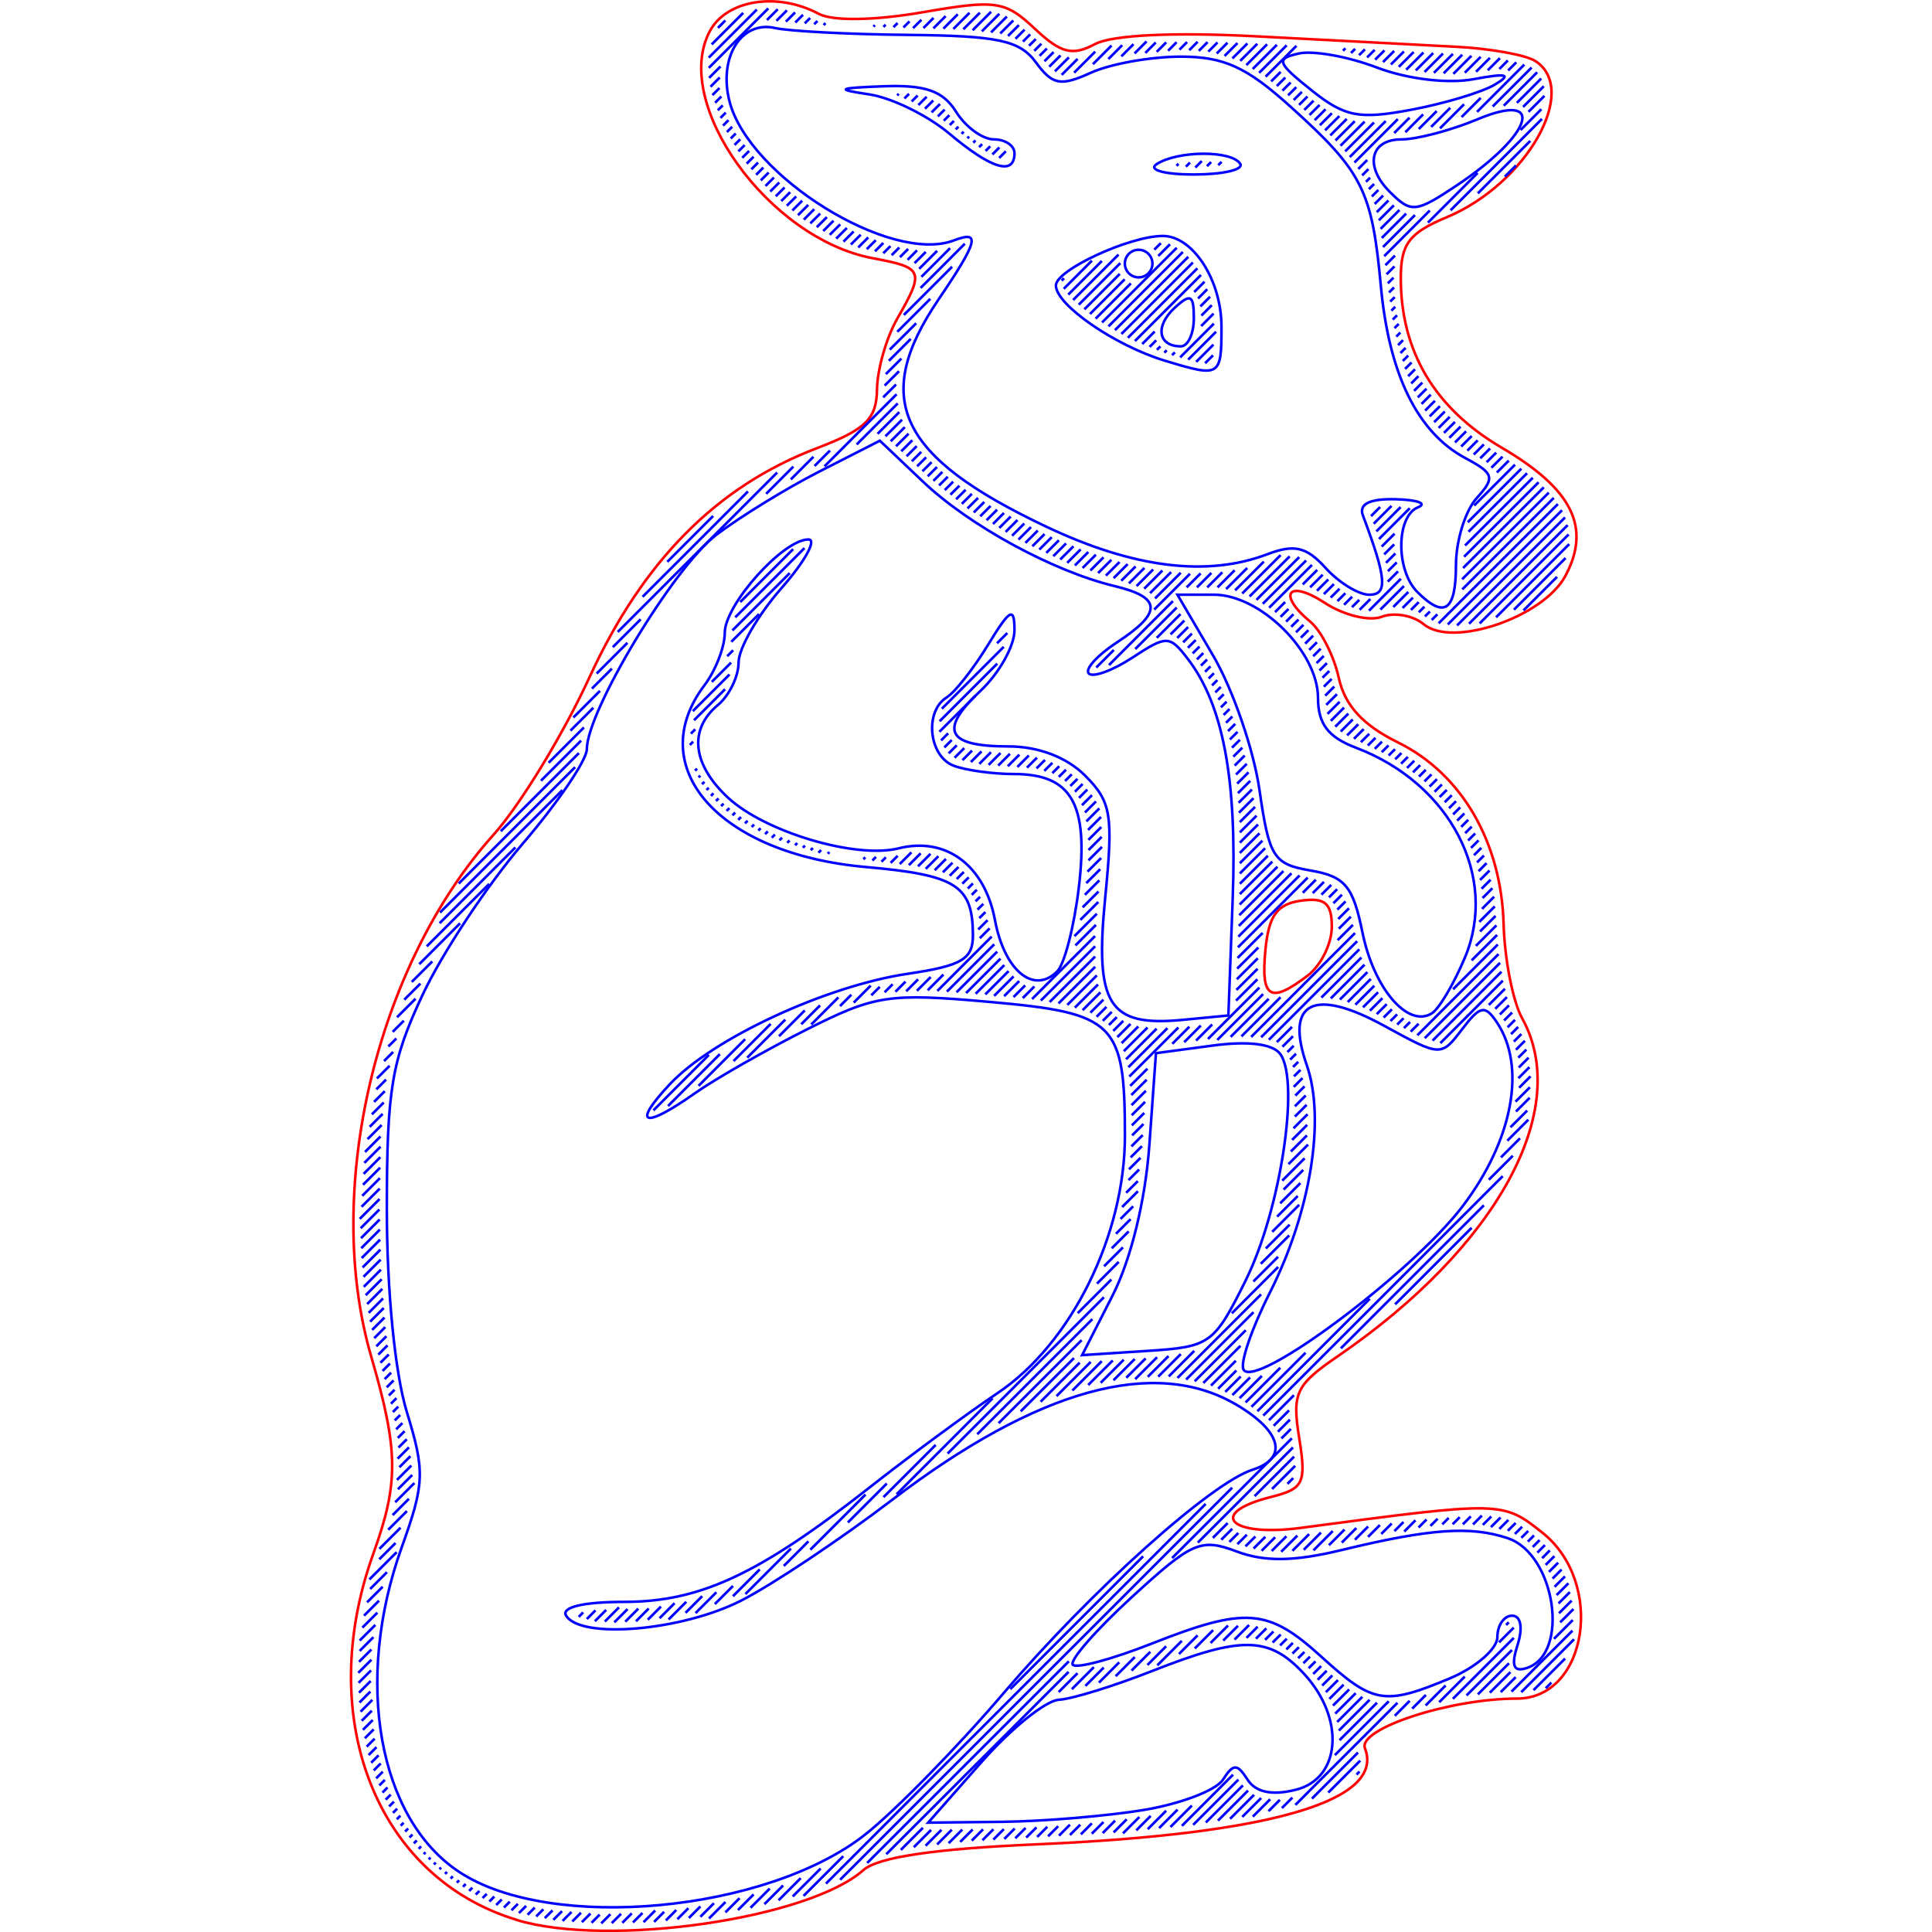 <?xml version="1.0" encoding="UTF-8" standalone="no"?>
<!-- Created with Inkscape (http://www.inkscape.org/) -->

<svg
   xmlns:dc="http://purl.org/dc/elements/1.1/"
   xmlns:cc="http://creativecommons.org/ns#"
   xmlns:rdf="http://www.w3.org/1999/02/22-rdf-syntax-ns#"
   xmlns:svg="http://www.w3.org/2000/svg"
   xmlns="http://www.w3.org/2000/svg"
   xmlns:sodipodi="http://sodipodi.sourceforge.net/DTD/sodipodi-0.dtd"
   xmlns:inkscape="http://www.inkscape.org/namespaces/inkscape"
   sodipodi:docname="75.svg"
   inkscape:version="0.92.2 2405546, 2018-03-11"
   id="svg1586"
   version="1.1"
   viewBox="0 0 75 75"
   height="75mm"
   width="75mm">
  <sodipodi:namedview
     inkscape:window-maximized="1"
     inkscape:window-y="0"
     inkscape:window-x="0"
     inkscape:window-height="703"
     inkscape:window-width="1366"
     showgrid="false"
     inkscape:current-layer="layer1"
     inkscape:document-units="mm"
     inkscape:cy="144.44478"
     inkscape:cx="121.03123"
     inkscape:zoom="3.3031093"
     inkscape:pageshadow="2"
     inkscape:pageopacity="0.0"
     borderopacity="1.0"
     bordercolor="#666666"
     pagecolor="#ffffff"
     id="base" />
  <defs
     id="defs1580" />
  <g
     transform="translate(0,-222)"
     id="layer1"
     inkscape:groupmode="layer"
     inkscape:label="Layer 1">
    <g
       id="g2281">
      <path
         id="path2243"
         d="m 58.022,225.289 c 0.684,-0.404 0.482,-0.458 -0.817,-0.215 -0.999,0.187 -2.578,-0.003 -3.749,-0.451 -1.113,-0.425 -2.479,-0.671 -3.036,-0.546 -0.904,0.203 -0.852,0.355 0.492,1.427 1.293,1.031 1.834,1.138 3.852,0.761 1.292,-0.241 2.757,-0.681 3.258,-0.976 z"
         style="fill:none;stroke:#0000ff;stroke-width:0.1;stroke-miterlimit:4;stroke-dasharray:none" />
      <path
         id="path2241"
         d="m 56.536,229.208 c 2.974,-1.98 3.514,-3.704 0.806,-2.572 -1.022,0.427 -2.347,0.776 -2.946,0.776 -1.208,0 -1.437,1.044 -0.446,2.035 0.83,0.83 1.004,0.814 2.586,-0.239 z"
         style="fill:none;stroke:#0000ff;stroke-width:0.1;stroke-miterlimit:4;stroke-dasharray:none" />
      <path
         id="path2239"
         d="m 36.857,227.19 c -0.845,-0.711 -2.249,-1.398 -3.121,-1.527 -1.324,-0.196 -1.232,-0.247 0.563,-0.314 1.623,-0.061 2.311,0.181 2.816,0.991 0.368,0.589 1.028,1.071 1.468,1.071 0.439,0 0.799,0.241 0.799,0.536 0,0.882 -0.897,0.613 -2.525,-0.757 z"
         style="fill:none;stroke:#0000ff;stroke-width:0.1;stroke-miterlimit:4;stroke-dasharray:none" />
      <path
         id="path2237"
         d="m 44.904,228.369 c 0.835,-0.531 2.914,-0.536 3.241,-0.009 0.141,0.228 -0.674,0.414 -1.811,0.414 -1.141,0 -1.781,-0.182 -1.429,-0.406 z"
         style="fill:none;stroke:#0000ff;stroke-width:0.1;stroke-miterlimit:4;stroke-dasharray:none" />
      <path
         id="path2235"
         d="m 44.738,232.232 c 0,-0.295 -0.241,-0.536 -0.536,-0.536 -0.295,0 -0.536,0.241 -0.536,0.536 0,0.295 0.241,0.536 0.536,0.536 0.295,0 0.536,-0.241 0.536,-0.536 z"
         style="fill:none;stroke:#0000ff;stroke-width:0.1;stroke-miterlimit:4;stroke-dasharray:none" />
      <path
         id="path2233"
         d="m 46.345,234.353 c 0,-0.907 -0.126,-0.975 -0.747,-0.402 -0.771,0.712 -0.644,1.494 0.243,1.494 0.277,0 0.504,-0.492 0.504,-1.092 z"
         style="fill:none;stroke:#0000ff;stroke-width:0.1;stroke-miterlimit:4;stroke-dasharray:none" />
      <path
         id="path2231"
         d="m 45.228,236.005 c -1.948,-0.59 -4.238,-2.17 -4.238,-2.924 0,-0.598 2.859,-1.921 4.151,-1.921 1.167,0 2.276,1.715 2.276,3.52 0,1.95 -0.041,1.975 -2.189,1.324 z"
         style="fill:none;stroke:#0000ff;stroke-width:0.1;stroke-miterlimit:4;stroke-dasharray:none" />
      <path
         id="path2229"
         d="m 56.521,243.924 c 0,-0.934 0.362,-2.098 0.804,-2.587 0.723,-0.799 0.678,-0.956 -0.445,-1.557 -1.853,-0.992 -2.958,-3.245 -3.276,-6.678 -0.343,-3.71 -0.705,-4.431 -3.484,-6.941 -1.728,-1.562 -2.604,-1.962 -4.288,-1.962 -1.164,0 -2.734,0.282 -3.489,0.626 -1.172,0.534 -1.484,0.475 -2.128,-0.402 -0.627,-0.854 -1.463,-1.034 -4.945,-1.068 -2.305,-0.022 -4.639,-0.143 -5.188,-0.268 -1.304,-0.297 -2.195,1.13 -1.767,2.832 0.733,2.919 6.265,6.353 8.719,5.412 1.045,-0.401 0.93,0.038 -0.599,2.292 -2.627,3.871 -1.566,6.104 4.194,8.829 3.382,1.6 6.23,1.953 8.572,1.062 1.046,-0.398 1.517,-0.286 2.26,0.536 0.517,0.571 1.28,1.038 1.696,1.038 0.722,0 0.671,-0.628 -0.25,-3.08 -0.167,-0.443 0.265,-0.655 1.279,-0.627 0.842,0.023 1.229,0.164 0.861,0.312 -0.852,0.344 -0.869,2.445 -0.027,3.287 1.055,1.055 1.5,0.742 1.5,-1.056 z"
         style="fill:none;stroke:#0000ff;stroke-width:0.1;stroke-miterlimit:4;stroke-dasharray:none" />
      <path
         id="path2227"
         d="m 50.764,259.873 c 0.515,-0.391 0.937,-1.244 0.937,-1.895 0,-0.921 -0.267,-1.145 -1.205,-1.012 -0.924,0.131 -1.244,0.578 -1.373,1.912 -0.181,1.882 0.182,2.103 1.641,0.995 z"
         style="fill:none;stroke:#ff0000;stroke-width:0.1;stroke-miterlimit:4;stroke-dasharray:none" />
      <path
         id="path2225"
         d="m 56.87,259.169 c 1.31,-3.135 -0.572,-6.755 -4.232,-8.142 -1.08,-0.409 -1.473,-0.925 -1.473,-1.935 0,-1.79 -2.237,-4.006 -4.043,-4.006 h -1.414 l 1.388,2.369 c 0.764,1.303 1.573,3.651 1.798,5.218 0.376,2.612 0.541,2.872 1.986,3.122 1.336,0.231 1.643,0.599 2.013,2.414 0.444,2.174 1.759,3.705 2.69,3.13 0.281,-0.174 0.86,-1.151 1.286,-2.171 z"
         style="fill:none;stroke:#0000ff;stroke-width:0.1;stroke-miterlimit:4;stroke-dasharray:none" />
      <path
         id="path2223"
         d="m 48.36,271.698 c 1.339,-2.691 2.105,-7.674 1.349,-8.769 -0.279,-0.404 -1.238,-0.528 -2.637,-0.34 l -2.198,0.295 -0.255,3.554 c -0.155,2.166 -0.715,4.455 -1.433,5.861 l -1.178,2.307 2.535,-0.164 c 2.441,-0.158 2.582,-0.26 3.818,-2.743 z"
         style="fill:none;stroke:#0000ff;stroke-width:0.1;stroke-miterlimit:4;stroke-dasharray:none" />
      <path
         id="path2221"
         d="m 56.77,268.837 c 1.957,-2.563 2.493,-5.423 1.34,-7.147 -0.464,-0.693 -0.649,-0.657 -1.354,0.268 -0.814,1.068 -0.824,1.067 -3.015,-0.133 -2.745,-1.504 -3.87,-0.936 -3.013,1.522 0.734,2.106 0.148,5.711 -1.438,8.844 -0.707,1.397 -1.163,2.739 -1.013,2.982 0.472,0.764 6.514,-3.743 8.493,-6.335 z"
         style="fill:none;stroke:#0000ff;stroke-width:0.1;stroke-miterlimit:4;stroke-dasharray:none" />
      <path
         id="path2219"
         d="m 56.271,287.159 c 1.022,-0.427 1.857,-1.15 1.857,-1.607 0,-0.457 0.257,-0.831 0.572,-0.831 0.339,0 0.425,0.463 0.212,1.135 -0.26,0.82 -0.159,1.068 0.366,0.893 1.677,-0.558 1.104,-4.417 -0.748,-5.037 -1.442,-0.483 -3.017,-0.371 -6.451,0.461 -1.849,0.448 -2.993,0.462 -4.079,0.052 -1.383,-0.522 -1.724,-0.373 -4.068,1.779 -1.407,1.292 -2.435,2.473 -2.283,2.624 0.151,0.151 1.52,-0.216 3.042,-0.816 3.672,-1.448 4.533,-1.382 6.602,0.5 2.013,1.831 2.447,1.905 4.98,0.846 z"
         style="fill:none;stroke:#0000ff;stroke-width:0.1;stroke-miterlimit:4;stroke-dasharray:none" />
      <path
         id="path2217"
         d="m 44.392,292.264 c 1.429,-0.235 2.815,-0.763 3.08,-1.173 0.409,-0.635 0.552,-0.636 0.959,-0.004 0.316,0.491 0.951,0.623 1.875,0.391 1.76,-0.442 1.918,-2.782 0.304,-4.514 -1.35,-1.448 -2.405,-1.467 -5.871,-0.101 -1.495,0.589 -3.13,1.094 -3.635,1.122 -0.505,0.028 -1.853,1.112 -2.995,2.41 l -2.078,2.36 2.881,-0.032 c 1.585,-0.018 4.051,-0.224 5.48,-0.459 z"
         style="fill:none;stroke:#0000ff;stroke-width:0.1;stroke-miterlimit:4;stroke-dasharray:none" />
      <path
         id="path2215"
         d="m 33.604,293.202 c 1.164,-0.922 3.576,-3.388 5.361,-5.48 3.385,-3.969 8.048,-8.153 9.657,-8.666 1.393,-0.444 1.138,-1.484 -0.618,-2.521 -3.174,-1.875 -7.712,-0.622 -13.375,3.693 -2.008,1.53 -4.642,3.287 -5.853,3.905 -2.298,1.173 -6.227,1.513 -6.798,0.588 -0.203,-0.329 0.667,-0.536 2.253,-0.536 2.939,0 5.229,-1.067 9.515,-4.434 1.583,-1.244 3.826,-2.897 4.984,-3.674 2.855,-1.915 4.939,-6.126 4.939,-9.976 0,-4.412 -0.366,-4.774 -5.266,-5.208 -3.916,-0.347 -4.425,-0.269 -7.108,1.083 -1.59,0.801 -3.53,1.908 -4.312,2.459 -2.002,1.412 -2.474,1.245 -0.98,-0.346 1.668,-1.776 6.054,-3.812 9.23,-4.286 2.127,-0.317 2.543,-0.567 2.536,-1.523 -0.014,-1.91 -0.654,-2.313 -4.162,-2.623 -5.692,-0.503 -8.672,-3.866 -6.257,-7.059 0.432,-0.572 0.786,-1.487 0.786,-2.033 0,-1.092 2.267,-3.623 3.245,-3.623 0.338,0 -0.133,0.852 -1.047,1.893 -0.914,1.041 -1.662,2.337 -1.662,2.88 0,0.543 -0.362,1.287 -0.803,1.654 -1.146,0.951 -0.994,2.315 0.402,3.605 1.442,1.332 4.959,2.374 6.612,1.959 1.842,-0.462 3.342,0.655 3.742,2.788 0.368,1.963 1.506,2.9 2.416,1.989 0.283,-0.283 0.661,-1.756 0.841,-3.275 0.382,-3.228 -0.283,-4.387 -2.52,-4.387 -0.824,0 -1.879,-0.146 -2.345,-0.325 -0.964,-0.37 -1.14,-2.109 -0.268,-2.648 0.318,-0.197 1.041,-1.115 1.605,-2.04 0.856,-1.404 1.026,-1.498 1.028,-0.571 9.52e-4,0.611 -0.593,1.671 -1.32,2.354 -1.63,1.532 -1.315,2.158 1.086,2.158 1.163,0 2.261,0.418 2.977,1.134 1.014,1.014 1.097,1.514 0.779,4.735 -0.411,4.169 0.129,5.022 3.006,4.746 l 1.776,-0.17 0.168,-4.553 c 0.17,-4.612 -0.371,-7.502 -1.737,-9.281 -0.714,-0.93 -0.822,-0.933 -2.152,-0.061 -0.77,0.505 -1.534,0.784 -1.698,0.62 -0.164,-0.164 0.326,-0.706 1.088,-1.205 1.775,-1.163 1.751,-1.747 -0.087,-2.189 -2.388,-0.574 -5.636,-2.344 -7.435,-4.052 l -1.677,-1.592 -2.34,1.192 c -1.287,0.656 -3.092,1.765 -4.012,2.465 -1.65,1.256 -5.023,6.843 -5.023,8.32 0,0.418 -1.123,2.072 -2.495,3.674 -1.372,1.603 -3.119,4.239 -3.881,5.86 -1.201,2.553 -1.386,3.66 -1.388,8.302 -9.5e-4,3.17 0.315,6.391 0.776,7.892 0.708,2.305 0.69,2.782 -0.196,5.246 -1.867,5.191 -0.912,10.552 2.248,12.622 3.564,2.336 11.936,1.55 15.76,-1.479 z"
         style="fill:none;stroke:#0000ff;stroke-width:0.1;stroke-miterlimit:4;stroke-dasharray:none" />
      <path
         id="path1308"
         d="m 20.055,296.528 c -5.444,-1.65 -7.862,-7.832 -5.562,-14.217 0.994,-2.76 0.98,-3.994 -0.086,-7.662 -1.868,-6.427 0.184,-15.157 4.761,-20.255 1.025,-1.142 2.699,-3.891 3.719,-6.109 2.077,-4.515 4.943,-7.405 8.81,-8.881 1.917,-0.732 2.333,-1.138 2.348,-2.29 0.011,-0.77 0.363,-2.003 0.784,-2.739 1.069,-1.869 1.023,-1.982 -0.951,-2.352 -4.051,-0.76 -7.82,-6.016 -6.321,-8.816 0.651,-1.216 2.617,-1.528 4.228,-0.67 0.54,0.287 2.153,0.263 4.018,-0.059 2.872,-0.497 3.214,-0.447 4.368,0.637 1.012,0.951 1.459,1.066 2.331,0.599 0.672,-0.36 3.064,-0.473 6.344,-0.3 2.896,0.152 6.349,0.333 7.675,0.401 1.326,0.068 2.711,0.317 3.08,0.554 1.733,1.114 -0.338,4.768 -3.437,6.063 -1.464,0.612 -1.785,1.036 -1.785,2.363 0,2.848 1.316,5.059 3.917,6.584 2.744,1.608 3.481,3.093 2.472,4.978 -0.858,1.603 -4.381,2.804 -5.501,1.875 -0.414,-0.343 -1.146,-0.473 -1.628,-0.289 -0.481,0.185 -1.476,-0.058 -2.21,-0.539 -1.417,-0.928 -1.866,-0.35 -0.566,0.728 0.423,0.351 0.921,1.333 1.108,2.181 0.236,1.075 0.933,1.836 2.296,2.507 2.474,1.218 4.014,3.867 4.103,7.053 0.038,1.364 0.36,3.007 0.717,3.651 1.957,3.532 -0.955,8.876 -7.149,13.121 -1.639,1.123 -1.783,1.428 -1.503,3.178 0.28,1.752 0.177,1.969 -1.086,2.287 -2.516,0.631 -1.619,1.57 1.148,1.202 7.821,-1.04 7.83,-1.04 9.373,0.182 2.449,1.94 1.76,6.445 -0.987,6.445 -2.6,0 -6.185,1.174 -5.895,1.93 0.782,2.039 -3.659,3.336 -12.77,3.729 -3.921,0.169 -6.136,0.498 -6.695,0.994 -2.14,1.901 -9.906,3.02 -13.467,1.941 z"
         style="fill:none;stroke:#ff0000;stroke-width:0.1;stroke-miterlimit:4;stroke-dasharray:none" />
      <path
         id="path2199"
         style="fill:none;stroke:#0000ff;stroke-width:0.1"
         d="m 28.157,222.796 -0.286,0.286 m -0.242,0.641 1.223,-1.223 m 0.528,-0.129 -1.866,1.866 m 0.003,0.396 2.308,-2.308 m 0.366,0.034 -0.418,0.418 m -2.245,2.245 0.443,-0.443 m 2.577,-2.178 -0.406,0.406 m -2.559,2.559 0.358,-0.358 m 2.925,-2.526 -0.358,0.358 m -2.852,2.852 0.276,-0.276 m 3.239,-2.84 -0.297,0.297 m -3.113,3.114 0.242,-0.242 m 3.446,-3.047 -0.209,0.209 m -3.375,3.375 0.193,-0.193 m 3.674,-3.275 -0.126,0.126 m -3.637,3.637 0.205,-0.205 m 3.873,-3.474 -0.075,0.075 m -3.903,3.903 0.211,-0.211 m 0.144,0.255 -0.206,0.206 m 0.149,0.25 0.195,-0.195 m 0.173,0.226 -0.219,0.219 m 0.149,0.25 0.243,-0.243 m 5.056,-4.657 -0.056,0.056 m -5.094,5.094 0.267,-0.267 m 5.3,-4.9 -0.085,0.085 m -5.31,5.31 0.269,-0.269 m 5.59,-5.191 -0.161,0.161 m -5.515,5.515 0.259,-0.259 m 5.88,-5.481 -0.236,0.236 m -5.72,5.72 0.281,-0.281 m 6.137,-5.738 -0.324,0.324 m -5.911,5.911 0.304,-0.304 m 6.401,-6.002 -0.393,0.393 m -6.13,6.13 0.328,-0.328 m 6.665,-6.266 -0.475,0.475 m -6.335,6.335 0.351,-0.351 m 6.93,-6.53 -0.558,0.558 m -6.508,6.508 0.342,-0.342 m 7.18,-6.781 -0.627,0.627 m -6.68,6.68 0.345,-0.345 m 7.365,-6.966 -0.642,0.642 m -2.569,2.569 0.061,-0.061 m -3.982,3.982 -0.363,0.363 m 7.213,-6.814 0.717,-0.717 m -3.186,3.186 -0.179,0.179 m -4.349,4.349 0.381,-0.381 m 7.653,-7.254 -0.679,0.679 m -2.725,2.725 0.232,-0.232 m -4.247,4.247 -0.399,0.399 m 7.496,-7.097 0.613,-0.613 m -3.113,3.113 -0.321,0.321 m -4.449,4.449 0.407,-0.407 m 7.725,-7.326 -0.505,0.505 m -2.922,2.922 0.321,-0.321 m -4.39,4.39 -0.383,0.383 m 7.675,-7.276 0.424,-0.424 m -3.064,3.064 -0.326,0.326 m -4.457,4.457 0.391,-0.391 m 7.675,-7.276 -0.353,0.353 m -3.013,3.013 0.265,-0.265 m -4.315,4.315 -0.399,0.399 m 7.752,-7.353 0.282,-0.282 m -3.138,3.138 -0.216,0.216 m -4.428,4.428 0.406,-0.406 m 7.592,-7.193 -0.262,0.262 m -3.077,3.077 0.16,-0.16 m -4.154,4.154 -0.414,0.414 m 7.689,-7.29 0.275,-0.275 m -3.221,3.221 -0.104,0.104 m -4.357,4.357 0.393,-0.393 m 7.504,-7.104 -0.285,0.285 m -3.028,3.028 0.083,-0.083 m -3.999,3.999 -0.381,0.381 m 7.515,-7.116 0.355,-0.355 m -3.279,3.279 -0.067,0.067 m -4.238,4.238 0.388,-0.388 m 7.464,-7.065 -0.437,0.437 m -2.95,2.95 0.088,-0.088 m -3.872,3.872 -0.349,0.349 m 7.304,-6.905 0.539,-0.539 m -3.367,3.367 -0.116,0.116 m -4.043,4.043 0.324,-0.324 m 7.544,-7.144 -0.619,0.619 m -2.955,2.955 0.181,-0.181 m -3.874,3.874 -0.277,0.277 m 7.408,-7.009 0.818,-0.818 m -3.72,3.72 -0.272,0.272 m -3.91,3.91 0.297,-0.297 m 8.239,-7.84 -0.722,0.722 m -3.64,3.64 0.258,-0.258 m -3.791,3.791 -0.318,0.318 m 8.09,-7.69 0.537,-0.537 m -7.964,7.964 -0.366,0.366 m 8.296,-7.897 0.473,-0.473 m -8.064,8.064 -0.436,0.436 m 8.541,-8.141 0.466,-0.466 m -8.13,8.13 -0.696,0.696 m 8.779,-8.38 0.404,-0.404 m -7.984,7.984 -1.114,1.114 m 9.135,-8.736 0.367,-0.367 m -7.816,7.816 -1.717,1.717 m 9.608,-9.209 0.33,-0.33 m -8.715,8.715 -1.874,1.874 m 10.701,-10.301 0.294,-0.294 m -9.968,9.968 -1.28,1.28 m -8.929,8.929 1.779,-1.779 m 18.807,-18.408 -0.325,0.325 m -11.625,11.625 1.024,-1.024 m -6.529,6.529 -4.089,4.089 m 21.59,-21.191 0.341,-0.341 m -11.521,11.521 -0.849,0.849 m -10.527,10.527 6.188,-6.188 m 17.095,-16.696 -0.356,0.356 m -12.52,12.52 0.605,-0.605 m -4.195,4.195 -1.056,1.056 m -5.952,5.952 1.081,-1.081 m 22.78,-22.381 -0.418,0.418 m -12.891,12.891 0.558,-0.558 m -3.321,3.321 -0.879,0.879 m -7.536,7.536 1.193,-1.193 m 23.681,-23.281 -0.5,0.5 m -13.253,13.253 0.5,-0.5 m -2.564,2.564 -0.599,0.599 m -8.643,8.643 0.775,-0.775 m 24.67,-24.27 -0.582,0.582 m -15.834,15.834 2.797,-2.797 m -11.513,11.513 -1.034,1.034 m 25.888,-25.489 0.664,-0.664 m -13.962,13.962 -1.593,1.593 m -11.109,11.109 0.889,-0.889 m 26.154,-25.755 -0.807,0.807 m -14.314,14.314 0.842,-0.842 m -12.241,12.241 -1.37,1.37 m 27.332,-26.932 0.937,-0.937 m -14.552,14.552 -0.644,0.644 m -13.371,13.371 1.557,-1.557 m 27.39,-26.991 -1.068,1.068 m -14.303,14.303 0.548,-0.548 m -12.653,12.653 -3.033,3.033 m 29.691,-29.291 1.198,-1.198 m -4.578,4.578 -0.079,0.079 m -4.459,4.459 0.093,-0.093 m -6.034,6.034 -0.488,0.488 m -6.047,6.047 2.054,-2.054 m -8.464,8.464 -4.519,4.519 m 31.54,-31.141 0.369,-0.369 m -3.521,3.521 -0.159,0.159 m -4.741,4.741 1.093,-1.093 m -6.971,6.971 -0.429,0.429 m -6.445,6.445 2.687,-2.687 m -9.397,9.397 -4.75,4.75 m 32.483,-32.084 0.329,-0.329 m -3.241,3.241 -0.252,0.252 m -4.933,4.933 1.306,-1.306 m -7.188,7.188 -0.394,0.394 m -6.761,6.761 2.225,-2.225 m -10.649,10.649 -2.942,2.942 m 32.718,-32.319 0.319,-0.319 m -3.088,3.088 -0.161,0.161 m -5.195,5.195 1.761,-1.761 m -7.657,7.657 -0.365,0.365 m -7.006,7.006 1.075,-1.075 m -10.477,10.477 -2.423,2.423 m 33.436,-33.036 0.318,-0.318 m -2.9,2.9 -0.129,0.129 m -5.415,5.415 1.613,-1.613 m -7.538,7.538 -0.349,0.349 m -7.373,7.373 0.23,-0.23 m -10.599,10.599 -1.585,1.585 m 35.858,-35.459 0.093,-0.093 m -1.688,1.688 -0.317,0.317 m -8.126,8.126 1.375,-1.375 m -7.307,7.307 -0.355,0.355 m -8.177,8.177 0.749,-0.749 m -11.601,11.601 -0.795,0.795 m 36.461,-36.062 0.16,-0.16 m -1.849,1.849 -0.327,0.327 m -5.62,5.62 0.254,-0.254 m -1.405,1.405 -1.345,1.345 m -6.301,6.301 0.36,-0.36 m -8.054,8.054 -1.424,1.424 m -11.201,11.201 0.626,-0.626 m 36.666,-36.267 -0.227,0.227 m -2.127,2.127 0.359,-0.359 m -5.571,5.571 -0.455,0.455 m -2.434,2.434 1.37,-1.37 m -7.318,7.318 -0.349,0.349 m -9.291,9.291 1.201,-1.201 m -12.013,12.013 -0.72,0.72 m 37.66,-37.261 0.294,-0.294 m -2.139,2.139 -0.391,0.391 m -8.053,8.053 2.899,-2.899 m -8.888,8.888 -0.338,0.338 m -9.636,9.636 0.17,-0.17 m -11.312,11.312 -0.433,0.433 m 38.138,-37.739 0.36,-0.36 m -2.284,2.284 -0.423,0.423 m -8.004,8.004 2.887,-2.887 m -8.917,8.917 -0.327,0.327 m -9.894,9.894 0.129,-0.129 m -11.523,11.523 -0.31,0.31 m 38.614,-38.215 0.431,-0.431 m -2.417,2.417 -0.467,0.467 m -7.955,7.955 2.847,-2.847 m -8.886,8.886 -0.348,0.348 m -21.986,21.986 0.352,-0.352 m 39.239,-38.839 -0.504,0.504 m -2.557,2.557 0.554,-0.554 m -5.684,5.684 -2.775,2.775 m -6.417,6.417 0.368,-0.368 m -22.36,22.36 -0.492,0.492 m 39.669,-39.27 0.577,-0.577 m -2.598,2.598 -0.64,0.64 m -7.856,7.856 2.697,-2.697 m -8.755,8.755 -0.389,0.389 m -10.358,10.358 0.079,-0.079 m -12.072,12.072 -0.379,0.379 m 39.981,-39.582 0.669,-0.669 m -2.667,2.667 -0.748,0.748 m -7.785,7.785 2.563,-2.563 m -8.653,8.653 -0.41,0.41 m -10.44,10.44 0.068,-0.068 m -12.249,12.249 -0.416,0.416 m 40.44,-40.041 0.675,-0.675 m -2.663,2.663 -0.935,0.935 m -5.678,5.678 0.4,-0.4 m -1.934,1.934 -0.485,0.485 m -6.539,6.539 0.407,-0.407 m -10.863,10.863 -0.095,0.095 m -12.815,12.815 0.46,-0.46 m 41.121,-40.722 -0.715,0.715 m -3.084,3.084 1.121,-1.121 m -6.473,6.473 -0.359,0.359 m -1.879,1.879 0.256,-0.256 m -6.43,6.43 -0.402,0.402 m -10.626,10.626 0.088,-0.088 m -12.66,12.66 -0.503,0.503 m 41.314,-40.915 0.737,-0.737 m -2.608,2.608 -1.397,1.397 m -5.798,5.798 0.375,-0.375 m -1.927,1.927 -0.135,0.135 m -6.614,6.614 0.41,-0.41 m -11.011,11.011 -0.099,0.099 M 14.268,266.221 14.815,265.674 m 41.949,-41.55 -0.72,0.72 m -3.465,3.465 1.685,-1.685 m -7.223,7.223 -0.403,0.403 m -1.44,1.44 0.093,-0.093 m -6.317,6.317 -0.427,0.427 m -10.753,10.753 0.1,-0.1 m -13.123,13.123 -0.601,0.601 m 42.249,-41.85 0.702,-0.702 m -2.402,2.402 -0.596,0.596 m -1.395,1.395 0.349,-0.349 m -5.965,5.965 -0.481,0.481 m -1.132,1.132 0.109,-0.109 m -6.372,6.372 -0.443,0.443 m -10.799,10.799 0.096,-0.096 m -13.317,13.317 -0.629,0.629 m 42.72,-42.321 0.615,-0.615 m -2.234,2.234 -0.691,0.691 m -1.677,1.677 0.245,-0.245 m -6,6 -1.311,1.311 m -6.772,6.772 0.459,-0.459 m -11.183,11.183 -0.109,0.109 m -14.089,14.089 0.648,-0.648 m 43.073,-42.674 -0.538,0.538 m -2.224,2.224 0.696,-0.696 m -2.584,2.584 -0.161,0.161 m -6.903,6.903 1.082,-1.082 m -7.444,7.444 -0.475,0.475 m -10.854,10.854 0.108,-0.108 m -13.783,13.783 -0.667,0.667 m 43.665,-43.266 0.47,-0.47 m -1.928,1.928 -0.741,0.741 m -2.416,2.416 0.202,-0.202 m -6.238,6.238 -0.67,0.67 m -6.898,6.898 0.485,-0.485 m -11.255,11.255 -0.111,0.111 m -14.594,14.594 0.686,-0.686 m 43.787,-43.388 -0.33,0.33 m -2.305,2.305 0.935,-0.935 m -3.326,3.326 -0.254,0.254 m -6.472,6.472 0.306,-0.306 m -6.804,6.804 -0.478,0.478 m -10.888,10.888 0.102,-0.102 m -14.28,14.28 -0.705,0.705 m 44.511,-44.112 0.315,-0.315 m -1.381,1.381 -0.743,0.743 m -3.374,3.374 0.328,-0.328 m -13.142,13.142 -0.474,0.474 m -10.898,10.898 0.097,-0.097 m -14.541,14.541 -0.768,0.768 m 43.373,-42.974 1.833,-1.833 m -5.275,5.275 -0.452,0.452 m -13.098,13.098 0.481,-0.481 m -11.3,11.3 -0.089,0.089 m -15.438,15.438 0.726,-0.726 m 44.729,-44.33 -1.51,1.51 m -4.42,4.42 0.584,-0.584 m -13.004,13.004 -0.489,0.489 m -10.917,10.917 0.106,-0.106 m -15.068,15.068 -0.724,0.724 m 44.361,-43.962 1.298,-1.298 m -5.348,5.348 -0.73,0.73 m -12.708,12.708 0.497,-0.497 m -11.302,11.302 -0.123,0.123 m -15.934,15.934 0.721,-0.721 m 45.084,-44.685 -0.944,0.944 m -5.246,5.246 0.946,-0.946 m -12.915,12.915 -0.514,0.514 m -10.9,10.9 0.102,-0.102 m -15.603,15.603 -0.717,0.717 m 45.086,-44.686 0.804,-0.804 m -5.001,5.001 -1.241,1.241 m -12.259,12.259 0.523,-0.523 m -11.3,11.3 -0.091,0.091 m -16.485,16.485 0.691,-0.691 m 45.188,-44.789 -0.618,0.618 m -5.603,5.603 1.772,-1.772 m -13.259,13.259 -0.52,0.52 m -3.021,3.021 0.397,-0.397 m -8.152,8.152 -0.087,0.086 m -16.752,16.752 0.665,-0.665 m 45.058,-44.659 -0.807,0.807 m -3.594,3.594 1.927,-1.927 m -3.208,3.208 -0.372,0.372 m -11.754,11.754 0.515,-0.515 m -3.578,3.578 -2.401,2.401 m -5.396,5.396 0.082,-0.082 m -16.462,16.462 -0.667,0.667 m 42.192,-41.792 3.546,-3.546 m -5.725,5.725 -0.305,0.305 m -11.5,11.5 0.51,-0.51 m -4.125,4.125 -2.236,2.236 m -5.006,5.006 0.086,-0.086 m -16.742,16.742 -0.619,0.619 m 43.173,-42.773 2.036,-2.036 m -5.309,5.309 -0.221,0.221 m -11.246,11.246 0.515,-0.515 m -5.287,5.287 -1.388,1.388 m -4.696,4.696 0.103,-0.103 m -17.034,17.034 -0.588,0.589 m 44.164,-43.765 0.435,-0.435 m -4.735,4.735 -0.197,0.197 m -10.991,10.991 0.529,-0.529 m -6.652,6.652 -0.274,0.274 m -4.398,4.398 0.063,-0.063 m -17.327,17.327 -0.558,0.558 m 39.654,-39.255 0.175,-0.175 m -10.367,10.367 -0.544,0.544 m -6.572,6.572 0.288,-0.288 m -22.049,22.049 -0.531,0.531 m 39.645,-39.246 0.152,-0.152 m -10.08,10.08 -0.556,0.556 m -6.7,6.7 0.313,-0.313 m -22.215,22.215 -0.478,0.478 m 39.619,-39.22 0.167,-0.167 m -9.808,9.808 -0.601,0.601 m -6.767,6.768 0.374,-0.374 m -22.478,22.478 -0.426,0.426 m 39.607,-39.208 0.163,-0.163 m -9.532,9.532 -0.645,0.645 m -6.758,6.758 0.372,-0.372 m -4.143,4.143 -0.075,0.075 m -18.909,18.909 0.392,-0.392 m 39.362,-38.963 -0.158,0.158 m -9.787,9.787 0.707,-0.707 m -7.022,7.022 -0.412,0.412 m -3.824,3.824 0.141,-0.141 m -18.962,18.962 -0.358,0.358 m 39.586,-39.187 0.193,-0.193 m -9.003,9.003 -0.818,0.818 m -6.628,6.628 0.453,-0.453 m -4.08,4.08 -0.17,0.17 m -19.452,19.452 0.323,-0.323 m 39.475,-39.075 -0.201,0.201 m -9.527,9.527 0.998,-0.998 m -6.998,6.998 -0.46,0.46 m -3.803,3.803 0.272,-0.272 m -19.709,19.709 -0.287,0.287 m 39.607,-39.208 0.209,-0.209 m -8.471,8.471 -1.39,1.39 m -2.25,2.25 0.682,-0.682 m -4.033,4.033 -0.455,0.455 m -3.821,3.821 0.453,-0.453 m -7.863,7.863 -2.152,2.152 m -10.435,10.435 0.251,-0.252 m 39.614,-39.215 -0.251,0.251 m -8.48,8.48 0.542,-0.542 m -1.075,1.075 -2.482,2.482 m -3.929,3.929 0.449,-0.449 m -3.83,3.83 -0.459,0.459 m -9.349,9.349 2.012,-2.012 m -12.666,12.666 -0.267,0.267 m 39.651,-39.252 0.267,-0.267 m -7.905,7.905 -0.56,0.56 m -2.394,2.394 1.609,-1.609 m -5.74,5.74 -0.446,0.447 m -3.857,3.857 0.485,-0.485 m -7.195,7.195 -1.809,1.809 m -12.023,12.023 0.222,-0.222 m 39.747,-39.348 -0.282,0.282 m -7.917,7.917 0.586,-0.586 m -1.623,1.623 -0.923,0.923 m -5.039,5.039 0.387,-0.387 m -3.825,3.825 -0.489,0.489 m -7.463,7.463 1.443,-1.443 m -14.529,14.529 -0.214,0.214 m 39.718,-39.318 0.32,-0.32 m -7.284,7.284 -0.666,0.666 m -1.823,1.823 0.535,-0.535 m -5.41,5.41 -0.328,0.328 m -3.952,3.952 0.436,-0.436 m -6.237,6.237 -1.478,1.478 m -13.756,13.756 0.211,-0.211 m 39.915,-39.516 -0.339,0.339 m -7.44,7.44 0.819,-0.819 m -2.294,2.294 -0.424,0.424 m -5.159,5.159 0.313,-0.313 m -3.879,3.879 -0.372,0.372 m -6.362,6.362 1.001,-1.001 m -15.706,15.706 -0.211,0.211 m 39.86,-39.461 0.357,-0.357 m -6.479,6.479 -1.115,1.115 m -2.017,2.017 0.34,-0.34 m -5.151,5.151 -0.268,0.268 m -3.983,3.983 0.34,-0.34 m -5.373,5.373 -0.731,0.731 m -15.725,15.725 0.242,-0.242 m 40.083,-39.684 -0.38,0.38 m -7.1,7.1 1.49,-1.49 m -3.296,3.296 -0.303,0.303 m -5.013,5.013 0.282,-0.282 m -3.969,3.969 -0.274,0.274 m -5.648,5.648 1.053,-1.052 m -16.839,16.839 -0.263,0.263 m 40.055,-39.656 0.398,-0.398 m -5.832,5.832 -1.555,1.555 m -2.211,2.211 0.266,-0.266 m -4.959,4.959 -0.259,0.259 m -3.989,3.989 0.247,-0.247 m -4.557,4.557 -0.44,0.44 m -17.139,17.139 0.323,-0.323 m 40.296,-39.897 -0.414,0.414 m -6.898,6.898 1.658,-1.658 m -3.722,3.722 -0.248,0.248 m -4.914,4.914 0.278,-0.278 m -4.059,4.059 -0.198,0.198 m -4.43,4.43 0.66,-0.66 m -17.925,17.925 -0.439,0.439 m 40.412,-40.013 0.43,-0.43 m -5.575,5.575 -1.682,1.682 m -2.4,2.4 0.237,-0.237 m -4.831,4.831 -0.3,0.3 m -4.005,4.005 0.199,-0.199 m -3.769,3.769 -0.329,0.329 m -18.32,18.32 0.428,-0.428 m 40.549,-40.15 -0.425,0.425 m -6.787,6.787 1.661,-1.661 m -3.938,3.938 -0.211,0.211 m -4.893,4.893 0.322,-0.322 m -4.162,4.162 -0.176,0.176 m -3.531,3.531 0.312,-0.312 m -18.685,18.685 -0.557,0.557 m 40.853,-40.454 0.435,-0.435 m -3.122,3.122 -0.353,0.353 m -2.651,2.651 0.564,-0.564 m -1.248,1.248 -0.392,0.392 m -2.576,2.576 0.204,-0.204 m -4.734,4.734 -0.389,0.389 m -4.054,4.054 0.224,-0.224 m -3.019,3.019 -0.393,0.393 m -19.313,19.313 0.555,-0.555 m 40.913,-40.514 -0.433,0.433 m -3.154,3.154 0.691,-0.691 m -2.672,2.672 -0.488,0.488 m -1.147,1.147 0.308,-0.308 m -2.762,2.762 -0.208,0.208 m -4.932,4.932 0.429,-0.429 m -4.294,4.294 -0.236,0.236 m -2.839,2.839 0.464,-0.464 m -19.554,19.554 -0.746,0.746 m 41.381,-40.982 0.409,-0.409 m -2.759,2.759 -0.943,0.943 m -2.305,2.305 0.439,-0.439 m -1.351,1.351 -0.287,0.287 m -2.747,2.747 0.212,-0.212 m -4.715,4.715 -0.503,0.503 m -4.198,4.198 0.361,-0.361 m -2.206,2.206 -0.535,0.535 m -20.352,20.352 0.632,-0.632 m 41.488,-41.089 -0.399,0.399 m -3.431,3.431 1.195,-1.195 m -2.945,2.945 -0.39,0.39 m -1.267,1.267 0.281,-0.281 m -2.901,2.901 -0.21,0.21 m -5.057,5.057 0.503,-0.503 m -4.325,4.325 -0.381,0.381 m -2.023,2.023 0.611,-0.611 m -20.828,20.828 -0.724,0.724 m 42.14,-41.741 0.392,-0.392 m -3.466,3.466 -0.501,0.501 m -1.98,1.98 0.344,-0.344 m -1.401,1.401 -0.289,0.289 m -2.914,2.914 0.22,-0.22 m -4.866,4.866 -0.499,0.499 m -5.865,5.865 2.111,-2.111 m -22.947,22.947 -0.822,0.822 m 42.734,-42.335 0.382,-0.382 m -3.722,3.722 -0.389,0.389 m -1.815,1.815 0.307,-0.307 m -1.435,1.435 -0.292,0.292 m -2.999,2.999 0.23,-0.23 m -4.964,4.964 -0.509,0.509 m -5.497,5.497 1.837,-1.837 m -23.242,23.242 -0.631,0.631 m 42.987,-42.588 0.372,-0.372 m -3.915,3.915 -0.363,0.363 m -1.628,1.628 0.312,-0.312 m -1.513,1.513 -0.308,0.308 m -3.072,3.072 0.244,-0.244 m -5.061,5.061 -0.524,0.524 m -5.122,5.122 1.578,-1.578 m -23.312,23.312 -1.059,1.059 m 43.556,-43.156 0.431,-0.431 m -4.106,4.106 -0.342,0.342 m -1.396,1.396 0.284,-0.284 m -1.645,1.645 -0.299,0.299 m -3.151,3.151 0.28,-0.28 m -5.206,5.206 -0.528,0.528 m -4.713,4.713 1.334,-1.334 m -23.818,23.818 -0.651,0.651 m 43.739,-43.34 0.461,-0.461 m -4.297,4.297 -0.399,0.399 m -1.093,1.093 0.417,-0.417 m -1.928,1.928 -0.293,0.293 m -3.231,3.231 0.295,-0.295 m -5.33,5.33 -0.541,0.541 m -4.293,4.293 1.112,-1.112 m -24.133,24.133 -0.604,0.604 m 42.976,-42.577 1.585,-1.585 m -4.431,4.431 -1.238,1.238 m -2.035,2.035 0.28,-0.28 m -3.255,3.255 -0.307,0.307 m -5.711,5.711 0.56,-0.56 m -3.522,3.522 -0.904,0.904 m -24.118,24.118 0.582,-0.582 m 44.343,-43.943 -2.079,2.079 m -3.389,3.389 0.913,-0.913 m -2.992,2.992 -0.287,0.287 m -3.344,3.344 0.348,-0.348 m -5.584,5.584 -0.614,0.614 m -3.437,3.437 0.756,-0.756 m -24.7,24.7 -0.58,0.58 m 42.941,-42.542 2.271,-2.271 m -4.608,4.608 -0.583,0.583 m -2.748,2.748 0.262,-0.262 m -3.283,3.283 -0.39,0.39 m -5.99,5.99 0.696,-0.696 m -3.07,3.07 -0.586,0.586 m -25.016,25.016 0.607,-0.607 m 44.933,-44.533 -2.63,2.63 m -2.425,2.425 0.401,-0.401 m -3.155,3.155 -0.302,0.302 m -3.41,3.41 0.417,-0.417 m -5.821,5.821 -0.869,0.869 m -2.365,2.365 0.452,-0.452 m -25.301,25.301 -0.534,0.534 m 42.875,-42.476 2.891,-2.891 m -4.653,4.653 -0.302,0.302 m -3.328,3.328 0.353,-0.353 m -3.33,3.33 -0.439,0.439 m -6.28,6.28 0.796,-0.796 m -2.39,2.39 -0.45,0.45 m -25.766,25.766 0.478,-0.478 m 45.514,-45.115 -3.132,3.132 m -1.719,1.719 0.217,-0.217 m -3.396,3.396 -0.416,0.416 m -3.428,3.428 0.478,-0.478 m -6.024,6.024 -2.445,2.445 m -26.156,26.156 0.509,-0.509 m 45.705,-45.306 -3.362,3.362 m -1.445,1.445 0.193,-0.193 m -3.506,3.506 -0.47,0.47 m -3.45,3.45 0.517,-0.517 m -6.087,6.087 -2.108,2.108 m -26.484,26.484 0.482,-0.482 m 45.914,-45.515 -3.551,3.551 m -1.188,1.188 0.22,-0.22 m -3.621,3.621 -0.514,0.514 m -3.567,3.567 0.565,-0.565 m -6.148,6.148 -1.765,1.765 m -26.812,26.812 0.454,-0.454 m 46.087,-45.688 -4.629,4.629 m -4.013,4.013 0.508,-0.508 m -3.622,3.622 -0.592,0.592 m -7.037,7.037 1.423,-1.423 m -28.137,28.137 -0.425,0.425 m 42.25,-41.851 4.433,-4.433 m -8.122,8.122 -0.468,0.468 m -3.916,3.916 0.649,-0.649 m -6.201,6.201 -1.144,1.144 m -27.436,27.436 0.457,-0.457 m 46.3,-45.901 -4.192,4.192 m -4.268,4.268 0.432,-0.432 m -3.89,3.89 -0.707,0.707 m -6.404,6.404 0.899,-0.899 m -28.191,28.191 -0.392,0.392 m 42.987,-42.588 3.827,-3.827 m -7.917,7.917 -0.378,0.378 m -4.432,4.432 0.764,-0.764 m -6.175,6.175 -0.691,0.691 m -27.938,27.938 0.382,-0.382 m 46.422,-46.023 -3.454,3.454 m -4.609,4.609 0.323,-0.323 m -4.147,4.147 -0.876,0.876 m -5.801,5.801 0.505,-0.505 m -28.326,28.326 -0.345,0.345 m 43.914,-43.515 2.84,-2.84 m -7.52,7.52 -0.298,0.298 m -4.969,4.969 0.982,-0.982 m -6.16,6.16 -0.383,0.383 m -28.334,28.334 0.309,-0.309 m 46.232,-45.833 -2.005,2.005 m -5.403,5.403 0.28,-0.28 m -4.429,4.429 -1.088,1.088 m -5.322,5.322 0.348,-0.348 m -28.542,28.542 -0.306,0.306 m 44.832,-44.433 1.303,-1.303 m -6.543,6.543 -0.263,0.263 m -5.509,5.509 1.262,-1.262 m -6.037,6.037 -0.306,0.306 m -28.639,28.639 0.288,-0.288 m 39.456,-39.057 -0.246,0.246 m -5.783,5.783 1.467,-1.467 m -5.985,5.985 -0.389,0.389 m -28.708,28.708 0.27,-0.27 m 39.625,-39.226 -0.243,0.243 m -6.053,6.053 1.714,-1.714 m -5.936,5.936 -0.51,0.51 m -28.775,28.775 0.258,-0.258 m 39.793,-39.394 -0.262,0.262 m -6.3,6.3 2.044,-2.044 m -5.947,5.947 -0.646,0.646 m -28.817,28.817 0.216,-0.216 m 39.962,-39.563 -0.281,0.281 m -6.547,6.547 2.375,-2.375 m -5.904,5.904 -0.918,0.918 m -28.78,28.78 0.196,-0.196 m 40.087,-39.688 -0.279,0.279 m -6.794,6.794 2.707,-2.707 m -5.864,5.864 -1.187,1.187 m -28.743,28.743 0.197,-0.197 m 40.182,-39.783 -0.266,0.266 m -4.509,4.509 0.506,-0.506 m -2.065,2.065 -0.973,0.973 m -4.239,4.239 1.516,-1.516 m -22.681,22.681 -0.172,0.172 m -7.36,7.36 0.186,-0.186 m 40.277,-39.878 -0.271,0.271 m -4.337,4.337 0.435,-0.435 m -2.548,2.548 -0.82,0.82 m -4.189,4.189 1.905,-1.905 m -22.628,22.628 -0.335,0.335 m -7.526,7.526 0.163,-0.163 m 40.365,-39.966 -0.289,0.288 m -4.194,4.194 0.376,-0.376 m -2.848,2.848 -0.815,0.815 m -2.504,2.504 0.663,-0.663 m -1.629,1.629 -0.668,0.668 m -20.782,20.782 0.438,-0.438 m -7.987,7.987 -0.14,0.14 m 40.287,-39.888 0.283,-0.283 m -4.065,4.065 -0.317,0.317 m -3.593,3.593 0.821,-0.821 m -2.205,2.205 -0.644,0.644 m -2.053,2.053 0.595,-0.595 m -20.484,20.484 -0.55,0.55 m -7.924,7.924 0.114,-0.114 m 40.495,-40.096 -0.278,0.278 m -4.124,4.124 0.332,-0.332 m -3.283,3.283 -0.827,0.827 m -1.552,1.552 0.624,-0.624 m -2.574,2.574 -0.557,0.557 m -20.076,20.076 0.512,-0.512 m -8.516,8.516 -0.119,0.119 m 40.357,-39.957 0.273,-0.273 m -4.123,4.123 -0.318,0.318 m -5.021,5.021 1.995,-1.995 m -4.437,4.437 -0.52,0.52 m -19.659,19.659 0.507,-0.507 m -8.768,8.768 -0.117,0.117 m 40.357,-39.958 0.271,-0.271 m -4.155,4.155 -0.418,0.418 m -4.695,4.695 1.778,-1.778 m -4.613,4.613 -0.482,0.482 m -19.25,19.25 0.494,-0.494 m -9.002,9.002 -0.115,0.115 m 40.344,-39.945 0.275,-0.275 m -4.246,4.246 -0.466,0.466 m -4.198,4.198 1.476,-1.476 m -4.86,4.86 -0.441,0.441 m -18.802,18.802 0.511,-0.511 m -9.309,9.309 -0.095,0.095 m 40.313,-39.914 0.279,-0.279 m -4.326,4.326 -0.594,0.594 m -3.733,3.733 1.518,-1.518 m -5.352,5.352 -0.438,0.438 m -18.315,18.315 0.582,-0.582 m -9.671,9.671 -0.07,0.07 m 40.277,-39.878 0.275,-0.275 m -4.398,4.398 -4.029,4.029 m -4.68,4.68 0.436,-0.436 m -17.687,17.687 -0.688,0.688 m -9.313,9.313 0.074,-0.074 m 40.418,-40.019 -0.254,0.254 m -7.921,7.921 3.727,-3.727 m -8.411,8.411 -0.445,0.445 m -17.216,17.216 0.646,-0.646 m -10.341,10.341 -0.074,0.074 m 40.149,-39.75 0.273,-0.273 m -4.497,4.497 -3.51,3.51 m -5.448,5.448 0.411,-0.411 m -16.412,16.412 -0.808,0.808 m -9.943,9.943 0.065,-0.065 m 40.273,-39.874 -0.291,0.291 m -5.81,5.81 1.555,-1.555 m -2.695,2.695 -0.59,0.59 m -5.848,5.848 0.452,-0.452 m -15.715,15.715 -0.703,0.703 m -10.476,10.476 0.076,-0.076 m 40.153,-39.754 -0.284,0.284 m -5.558,5.558 1.308,-1.308 m -2.777,2.777 -0.41,0.409 m -6.223,6.223 0.613,-0.613 m -14.68,14.68 -1.04,1.04 m -10.962,10.962 0.088,-0.088 m 40.027,-39.627 -0.268,0.268 m -5.324,5.324 1.067,-1.067 m -2.861,2.861 -0.244,0.244 m -6.478,6.478 0.491,-0.491 m -13.286,13.286 -1.767,1.767 m -11.204,11.204 0.091,-0.091 m 39.885,-39.486 -0.311,0.311 m -5.08,5.08 0.895,-0.895 m -2.901,2.901 -0.228,0.228 m -6.763,6.763 0.569,-0.569 m -12.507,12.507 -0.956,0.956 m -12.455,12.455 0.108,-0.108 m 39.743,-39.343 -0.366,0.366 m -4.842,4.842 0.736,-0.736 m -2.953,2.953 -0.201,0.201 m -7.038,7.038 0.655,-0.655 m -10.215,10.215 -2.141,2.141 m -13.246,13.246 0.125,-0.125 m 39.528,-39.129 -0.35,0.35 m -4.604,4.604 0.586,-0.586 m -3.013,3.013 -0.252,0.252 m -7.373,7.373 0.734,-0.734 m -9.168,9.168 -1.511,1.511 m -14.446,14.446 0.142,-0.142 m 39.324,-38.925 -0.38,0.38 m -4.375,4.375 0.487,-0.487 m -3.103,3.103 -0.34,0.34 m -7.638,7.638 0.843,-0.843 m -7.105,7.105 -2.026,2.026 m -15.564,15.564 0.162,-0.162 m 39.108,-38.709 -0.471,0.471 m -4.086,4.086 0.387,-0.387 m -3.191,3.191 -0.359,0.359 m -8.446,8.446 1.306,-1.306 m -4.612,4.612 -3.724,3.724 m -15.809,15.809 0.192,-0.192 m 38.837,-38.437 -0.6,0.6 m -3.714,3.714 0.321,-0.321 m -3.346,3.346 -0.42,0.42 m -13.481,13.481 6.067,-6.067 m -23.375,23.375 -0.217,0.217 m 38.193,-37.794 0.602,-0.602 m -3.82,3.82 -0.259,0.259 m -3.711,3.711 0.456,-0.456 m -8.318,8.318 -4.469,4.469 m -18.373,18.373 0.227,-0.227 m 38.3,-37.9 -0.796,0.796 m -3.054,3.054 0.245,-0.245 m -3.726,3.726 -0.545,0.545 m -11.449,11.449 3.224,-3.224 m -21.884,21.884 -0.249,0.249 m 37.274,-36.875 0.987,-0.987 m -3.378,3.378 -0.238,0.238 m -4.341,4.341 0.583,-0.583 m -9.053,9.053 -2.066,2.066 m -19.476,19.476 0.278,-0.278 m 37.719,-37.32 -1.737,1.737 m -1.645,1.645 0.307,-0.306 m -4.335,4.335 -0.624,0.624 m -9.712,9.712 1.515,-1.515 m -21.154,21.154 -0.278,0.278 m 34.541,-34.142 3.149,-3.149 m -7.394,7.394 -0.759,0.759 m -9.005,9.005 1.327,-1.327 m -21.248,21.248 -0.278,0.278 m 34.494,-34.095 2.923,-2.923 m -7.587,7.587 -0.868,0.868 m -8.147,8.147 1.139,-1.139 m -21.319,21.319 -0.301,0.301 m 34.463,-34.064 2.674,-2.674 m -7.694,7.694 -0.762,0.762 m -7.586,7.586 0.952,-0.952 m -21.378,21.378 -0.337,0.337 m 34.433,-34.034 2.426,-2.426 m -7.859,7.859 -0.785,0.785 m -6.968,6.968 0.895,-0.895 m -21.436,21.436 -0.347,0.347 m 35.956,-35.557 0.626,-0.626 m -8.044,8.044 -0.801,0.801 m -6.352,6.352 0.825,-0.825 m -21.495,21.495 -0.34,0.34 m 35.83,-35.431 0.455,-0.455 m -8.064,8.064 -1.049,1.049 m -5.665,5.665 0.751,-0.751 m -21.55,21.55 -0.334,0.334 m 35.634,-35.235 0.355,-0.355 m -8.514,8.514 -0.925,0.925 m -5.071,5.071 0.849,-0.849 m -21.637,21.637 -0.315,0.315 m 35.424,-35.025 0.31,-0.31 m -8.653,8.653 -1.103,1.103 m -4.386,4.386 0.804,-0.804 m -21.666,21.666 -0.355,0.355 m 35.184,-34.785 0.288,-0.288 m -9.197,9.197 -0.959,0.959 m -3.694,3.694 0.875,-0.875 m -21.728,21.728 -0.361,0.361 m 34.909,-34.51 0.277,-0.277 m -9.317,9.317 -1.797,1.797 m -2.451,2.451 0.991,-0.991 m -21.836,21.836 -0.365,0.365 m 34.608,-34.209 0.292,-0.292 m -10.104,10.104 -3.246,3.246 m -21.138,21.138 0.368,-0.368 m 34.257,-33.858 -0.348,0.348 m -12.804,12.804 2.618,-2.618 m -23.228,23.228 -0.452,0.452 m 33.958,-33.559 0.314,-0.314 m -10.894,10.894 -1.982,1.982 m -20.986,20.986 0.39,-0.39 m 33.557,-33.157 -0.38,0.38 m -12.246,12.246 1.443,-1.442 m -21.903,21.903 -0.405,0.405 m 33.097,-32.698 0.426,-0.426 m -11.397,11.397 -0.963,0.963 m -20.716,20.716 0.427,-0.427 m 32.691,-32.292 -0.441,0.441 m -11.685,11.685 0.708,-0.708 m -20.804,20.804 -0.449,0.449 m 32.089,-31.69 0.56,-0.559 m -11.228,11.228 -0.599,0.599 m -20.375,20.375 0.526,-0.526 m 31.667,-31.267 -0.534,0.534 m -11.007,11.007 0.686,-0.686 m -20.365,20.365 -0.64,0.64 m 31.116,-30.717 0.647,-0.647 m -10.3,10.3 -0.866,0.866 m -19.96,19.96 0.55,-0.55 m 30.62,-30.221 -0.814,0.814 m -10.162,10.162 1.346,-1.346 m -20.445,20.445 -0.607,0.607 m 29.619,-29.22 0.74,-0.74 m -8.325,8.325 -2.099,2.099 m -19.447,19.447 0.746,-0.746 m 28.845,-28.446 -0.93,0.93 m -8.986,8.986 4.364,-4.364 m -22.773,22.773 -0.726,0.726 m 19.364,-18.965 9.295,-9.295 m -27.251,27.251 -0.86,0.86 m 21.828,-21.428 5.552,-5.552 m -7.372,7.372 -0.969,0.969 m -18.49,18.49 1.086,-1.086 m 25.27,-24.871 -2.97,2.97 m -4.715,4.715 0.598,-0.598 m -5.665,5.665 -5.156,5.156 m -8.027,8.027 1.542,-1.542 M 50.075,277.111 49.606,277.58 M 32.064,295.122 46.804,280.382 m 3.309,-2.91 -0.368,0.368 m -17.131,17.131 15.22,-15.22 m 2.317,-1.917 -4.65,4.65 m -11.836,11.835 7.827,-7.827 m 8.702,-8.302 -3.694,3.694 m -12.096,12.096 7.079,-7.079 m 8.754,-8.355 -1.533,1.533 m -1.62,1.62 0.574,-0.574 m -5.829,5.829 -0.731,0.731 m -6.127,6.127 0.857,-0.857 m 14.451,-14.052 -0.898,0.898 m -1.97,1.97 0.424,-0.424 m -5.371,5.371 -0.855,0.855 m -6.135,6.135 0.671,-0.671 m 14.057,-13.658 -0.223,0.223 m -2.255,2.255 0.348,-0.348 m -5.226,5.226 -0.711,0.711 m -6.204,6.204 0.617,-0.617 m 11.856,-11.457 -0.368,0.368 m -5.375,5.375 0.788,-0.788 m -6.498,6.498 -0.572,0.572 m 11.971,-11.572 0.383,-0.383 m -4.68,4.68 -0.743,0.743 m -6.483,6.483 0.528,-0.528 m 11.765,-11.366 -0.456,0.456 m -4.737,4.737 0.728,-0.728 m -6.896,6.896 -0.483,0.483 m 11.702,-11.303 0.523,-0.523 m -4.233,4.233 -0.724,0.724 m -6.819,6.819 0.438,-0.438 m 11.774,-11.375 -0.57,0.57 m -4.44,4.44 0.952,-0.952 m -7.314,7.314 -0.426,0.426 m 11.598,-11.199 0.626,-0.626 m -3.873,3.873 -0.722,0.722 m -7.205,7.205 0.407,-0.407 m 11.851,-11.452 -0.648,0.648 m -3.791,3.791 0.712,-0.712 m -7.702,7.702 -0.404,0.404 m 11.623,-11.223 0.669,-0.669 m -3.608,3.608 -0.677,0.677 m -7.582,7.582 0.401,-0.401 m 11.924,-11.525 -0.748,0.748 m -3.504,3.504 0.573,-0.573 m -7.823,7.823 -0.398,0.398 m 11.75,-11.351 0.607,-0.607 m -3.706,3.706 -0.565,0.565 m -7.662,7.662 0.395,-0.395 m 11.996,-11.597 -0.565,0.565 m -3.7,3.7 0.435,-0.435 m -7.745,7.745 -0.392,0.392 m 11.913,-11.514 0.511,-0.511 m -3.951,3.951 -0.402,0.402 m -7.647,7.647 0.426,-0.426 m 12.032,-11.633 -0.459,0.459 m -3.998,3.998 0.323,-0.323 m -7.499,7.499 -0.4,0.4 m 12.085,-11.686 0.406,-0.406 m -4.31,4.31 -0.312,0.312 m -7.445,7.445 0.427,-0.427 m 12.098,-11.699 -0.354,0.354 m -4.439,4.439 0.261,-0.261 m -7.115,7.115 -0.454,0.454 m 12.13,-11.731 0.436,-0.436 m -4.761,4.761 -0.252,0.252 m -7.129,7.129 0.481,-0.481 m 12.09,-11.691 -0.311,0.311 m -4.894,4.894 0.248,-0.248 m -6.682,6.682 -0.508,0.508 m 12.298,-11.898 0.279,-0.279 m -5.171,5.171 -0.243,0.243 m -6.799,6.799 0.634,-0.634 m 12.008,-11.609 -0.246,0.246 m -5.393,5.393 0.255,-0.255 m -6.183,6.183 -0.559,0.559 m 12.281,-11.882 0.275,-0.275 m -5.599,5.599 -0.266,0.266 m -6.248,6.248 0.716,-0.716 m 11.826,-11.427 -0.309,0.309 m -5.808,5.808 0.307,-0.307 m -5.573,5.573 -0.716,0.716 m 12.185,-11.786 0.344,-0.344 m -6.023,6.023 -0.351,0.351 m -5.714,5.714 0.831,-0.831 m 11.621,-11.222 -0.326,0.326 m -6.238,6.238 0.395,-0.395 m -3.854,3.854 -1.986,1.986 m 11.996,-11.597 0.373,-0.373 m -6.311,6.311 -0.468,0.468 m -5.152,5.152 1.755,-1.755 m 10.48,-10.081 -0.349,0.349 m -6.599,6.599 0.552,-0.552 m -3.909,3.909 -1.44,1.44 m 11.724,-11.324 0.304,-0.304 m -6.464,6.464 -0.627,0.627 m -4.465,4.465 1.167,-1.167 m 10.641,-10.242 -0.281,0.281 m -6.974,6.974 0.794,-0.794 m -3.946,3.946 -0.929,0.929 m 11.306,-10.907 0.266,-0.266 m -6.44,6.44 -0.976,0.976 m -3.684,3.684 0.732,-0.732 m 10.594,-10.195 -0.241,0.241 m -7.335,7.335 1.193,-1.193 m -3.861,3.861 -0.673,0.673 m 10.866,-10.467 0.267,-0.267 m -6.313,6.313 -1.454,1.454 m -2.756,2.756 0.44,-0.44 m 10.29,-9.891 -0.293,0.293 m -7.862,7.862 2.091,-2.091 m -3.74,3.74 -0.405,0.405 m 10.1,-9.701 0.3,-0.3 m -5.917,5.917 -3.962,3.962 m 9.716,-9.317 0.34,-0.34 m -5.618,5.618 -0.579,0.579 m -3.215,3.215 1.787,-1.787 m 7.77,-7.371 -0.357,0.357 m -5.308,5.308 0.531,-0.531 m -2.55,2.55 -1.239,1.239 m 8.706,-8.307 0.351,-0.351 m -2.05,2.05 -0.104,0.104 m -3.125,3.125 0.775,-0.775 m -3.34,3.34 -0.116,0.116 m 7.687,-7.288 0.404,-0.404 m -1.989,1.989 -0.571,0.571 m -2.321,2.321 0.992,-0.992 m 4.022,-3.622 -0.457,0.457 m -4.027,4.027 2.366,-2.366 m 2.175,-1.776 -0.439,0.439 m -3.572,3.572 1.763,-1.763 m 2.317,-1.918 -0.49,0.49 m -3.149,3.149 1.206,-1.206 m 2.503,-2.104 -0.515,0.515 m -2.731,2.731 0.799,-0.799 m 2.421,-2.021 -0.729,0.729 m -2.069,2.069 0.581,-0.581 m 2.204,-1.805 -2.365,2.365 m 0.378,0.021 2.051,-2.051 m -0.349,0.748 -1.226,1.226 m 0.474,-0.075 0.22,-0.22"
         inkscape:connector-curvature="0" />
    </g>
  </g>
</svg>
